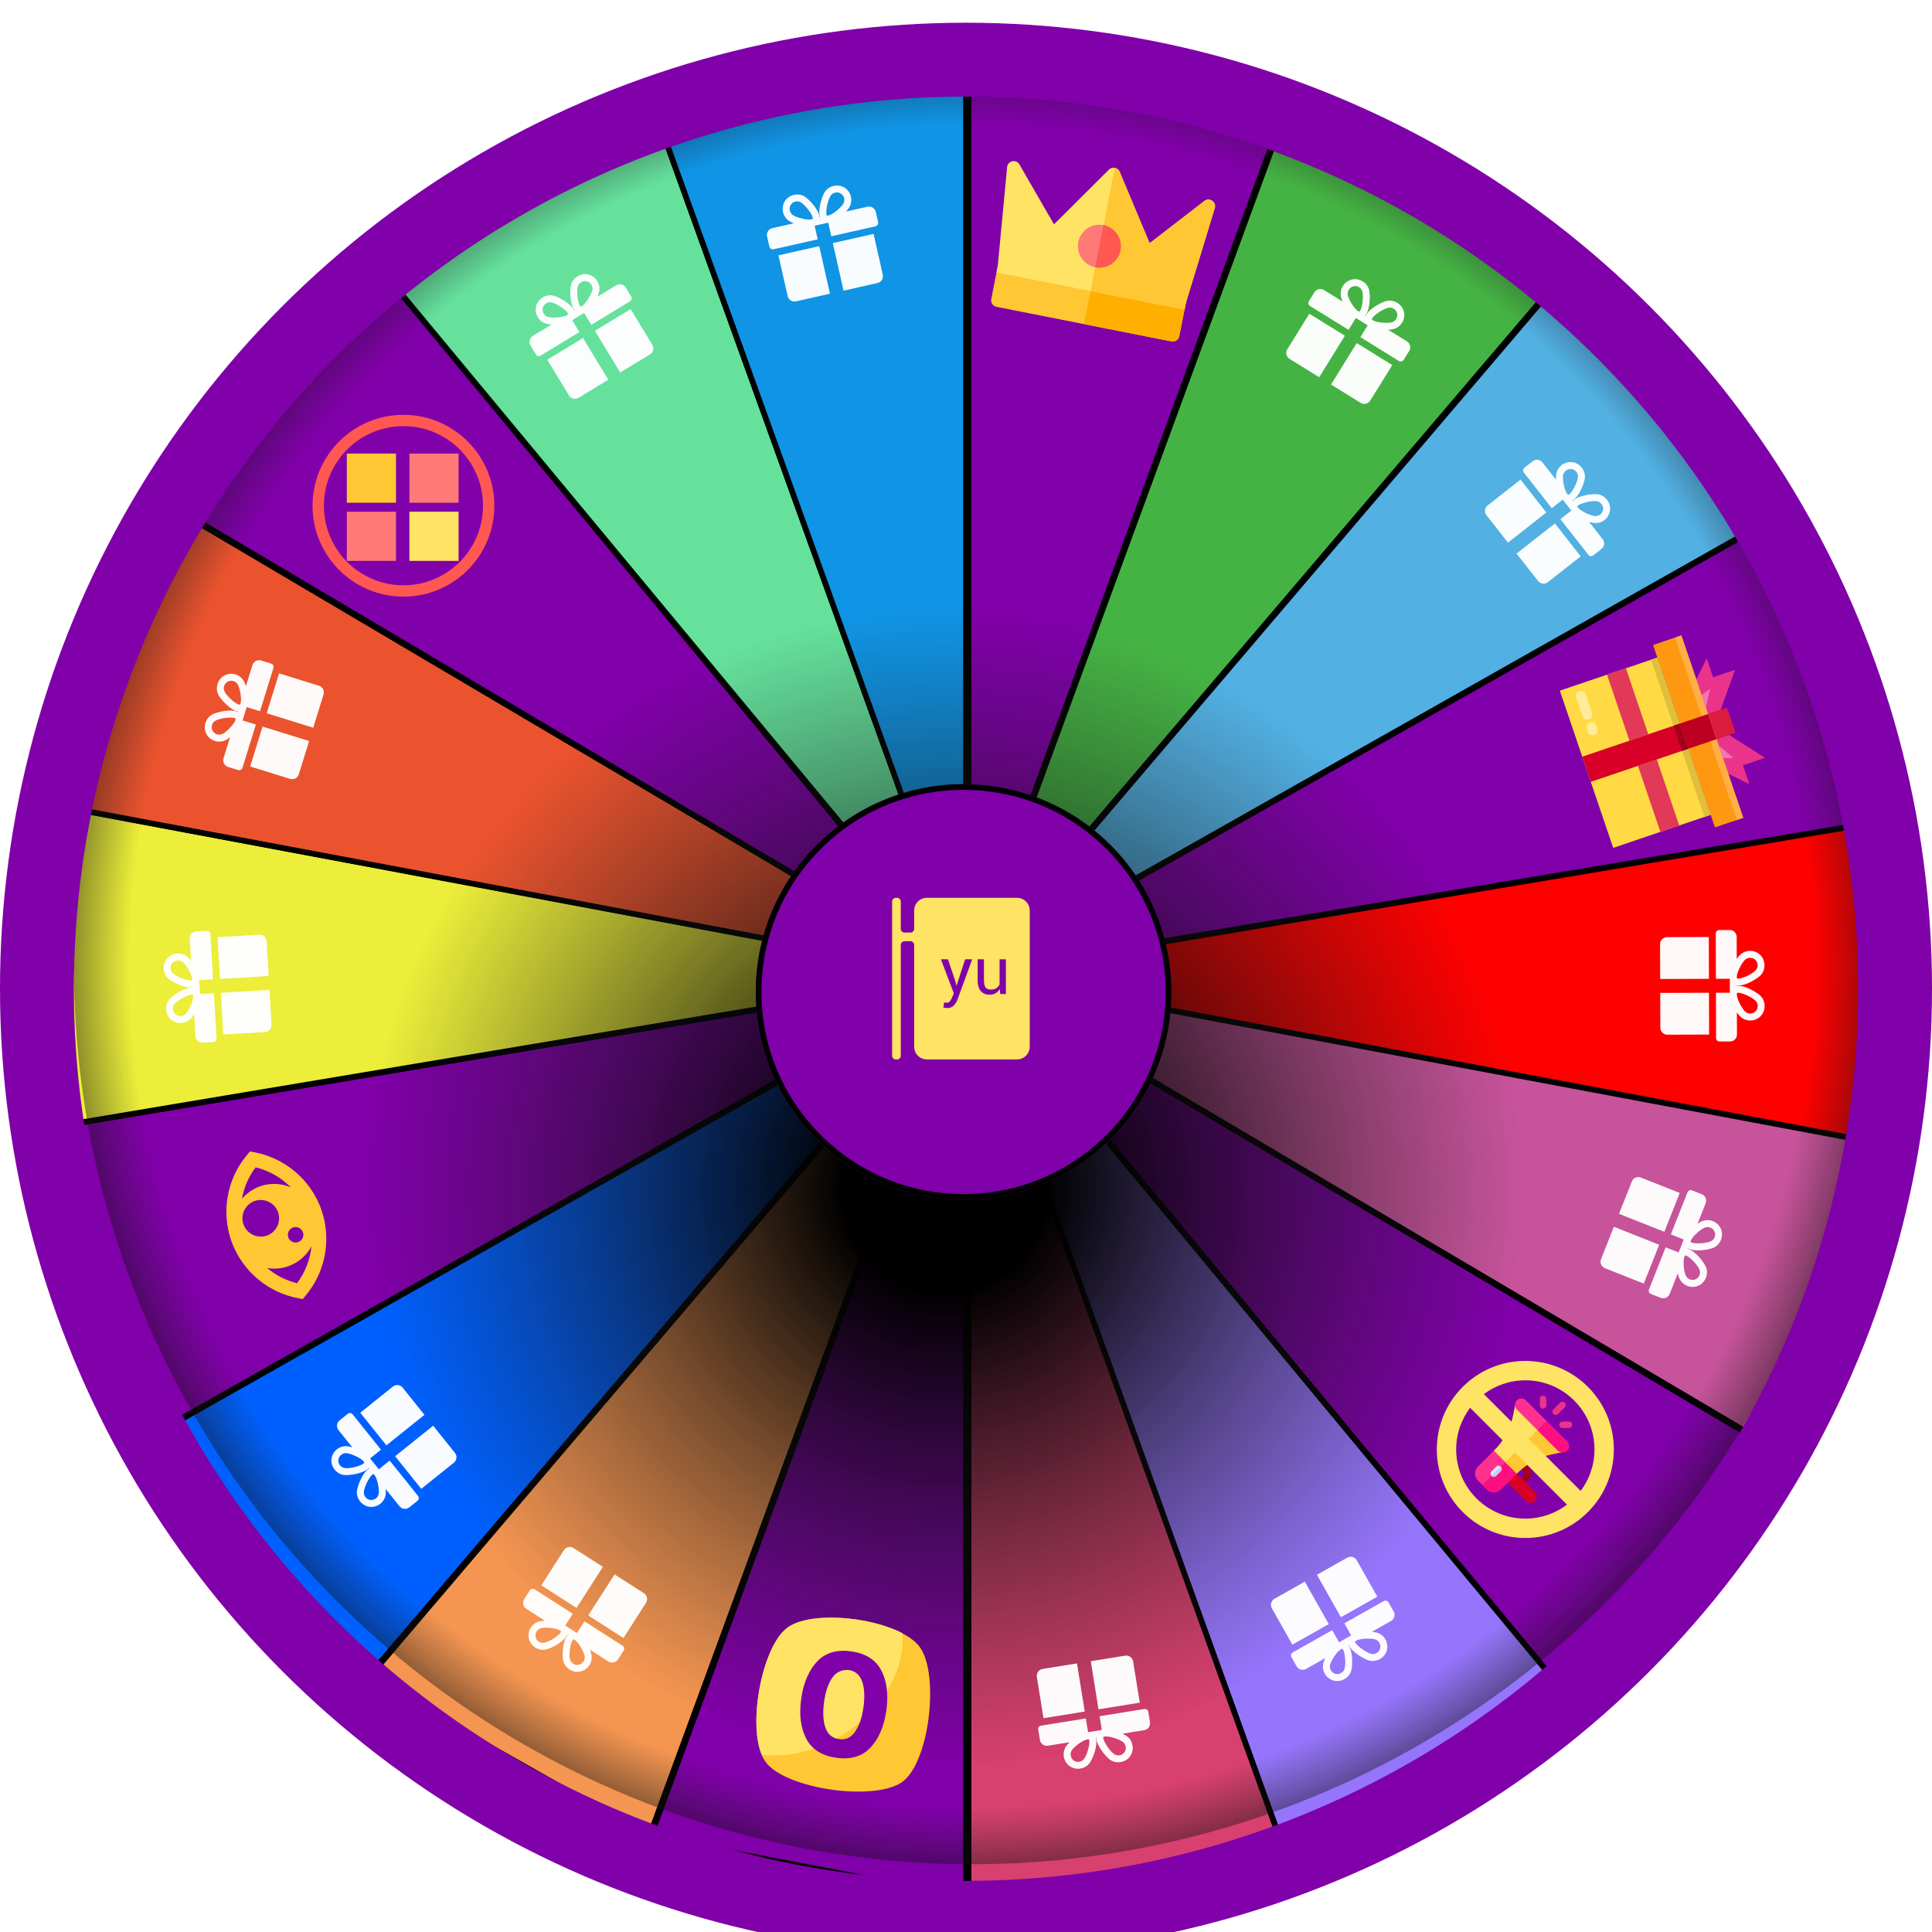<svg width="340" height="340" viewBox="0 0 340 340" fill="none" xmlns="http://www.w3.org/2000/svg">
<g clip-path="url(#clip0)">
<path d="M114.236 323.293L64.794 295.299L169.774 172.032L114.236 323.293Z" fill="#F49551" stroke="black"/>
<path d="M170 333.904L114.462 323.293L170 171.806V333.904Z" fill="#8000A9" stroke="black"/>
<path d="M64.568 295.299L28.446 251.726L169.774 171.806L64.568 295.299Z" fill="#0060FF" stroke="black"/>
<path d="M28.221 251.726L8.805 198.446L170 171.58L28.221 251.726Z" fill="#8000A9" stroke="black"/>
<path d="M8.805 198.446V141.554L169.323 171.58L8.805 198.446Z" fill="#ECEE39" stroke="black"/>
<path d="M8.805 141.554L28.221 88.048L170 171.806L8.805 141.554Z" fill="#EB532E" stroke="black"/>
<path d="M28.22 87.822L64.794 44.701L170 171.806L28.22 87.822Z" fill="#8000A9" stroke="black"/>
<path d="M64.794 44.701L114.011 16.029L170.226 171.806L64.794 44.701Z" fill="#65E19C" stroke="black"/>
<path d="M114.011 16.029L170 6.547V171.355L114.011 16.029Z" fill="#1094E5" stroke="black"/>
<path d="M226.215 19.641L275.657 47.636L170.677 170.903L226.215 19.641Z" fill="#45B344" stroke="black"/>
<path d="M170.452 9.031L225.989 19.642L170.452 171.129L170.452 9.031Z" fill="#8000A9" stroke="black"/>
<path d="M170.452 9.031L225.989 19.642L170.452 171.129L170.452 9.031Z" fill="#8000A9" stroke="black"/>
<path d="M275.883 47.636L312.005 91.209L170.677 171.129L275.883 47.636Z" fill="#52B0E3" stroke="black"/>
<path d="M312.231 91.209L331.647 144.489L170.452 171.355L312.231 91.209Z" fill="#8000A9" stroke="black"/>
<path d="M331.647 144.489L331.647 201.381L171.129 171.355L331.647 144.489Z" fill="#FF0000" stroke="black"/>
<path d="M331.647 201.381L312.231 254.887L170.452 171.129L331.647 201.381Z" fill="#C7539B" stroke="black"/>
<path d="M312.231 255.113L275.657 298.234L170.451 171.129L312.231 255.113Z" fill="#8000A9" stroke="black"/>
<path d="M275.657 298.234L226.441 326.906L170.226 171.129L275.657 298.234Z" fill="#9575FC" stroke="black"/>
<path d="M226.441 326.906L170.452 336.388L170.452 171.58L226.441 326.906Z" fill="#D7406F" stroke="black"/>
<path d="M329.239 170C329.239 257.28 258.484 328.035 171.204 328.035C83.924 328.035 13.17 257.28 13.17 170C13.17 82.72 83.924 11.966 171.204 11.966C258.484 11.966 329.239 82.72 329.239 170Z" fill="url(#paint0_radial)"/>
<circle cx="171.035" cy="170.035" r="158.035" fill="url(#paint1_radial)"/>
<g filter="url(#filter0_d)">
<circle cx="170" cy="170" r="163.5" stroke="#8000A9" stroke-width="13"/>
</g>
<g filter="url(#filter1_d)">
<circle cx="169.574" cy="170.574" r="36.574" fill="#8000A9"/>
<circle cx="169.574" cy="170.574" r="36.074" stroke="black"/>
</g>
<g filter="url(#filter2_d)">
<path d="M178.976 156H163.118C161.882 156 160.879 157.002 160.879 158.239V161.462C160.879 161.825 160.585 162.118 160.223 162.118H159.18C158.817 162.118 158.524 161.825 158.524 161.462V156.657C158.524 156.294 158.23 156 157.867 156H157.656C157.294 156 157 156.294 157 156.657V162.119V163.642V183.79C157 184.152 157.294 184.446 157.656 184.446H157.867C158.23 184.446 158.524 184.152 158.524 183.79V164.299C158.524 163.936 158.817 163.642 159.18 163.642H160.223C160.585 163.642 160.879 163.936 160.879 164.299V182.207C160.879 183.444 161.882 184.446 163.118 184.446H178.976C180.213 184.446 181.215 183.444 181.215 182.207V158.239C181.215 157.002 180.213 156 178.976 156ZM168.517 173.873C168.362 174.283 168.141 174.641 167.853 174.947C167.565 175.252 167.175 175.404 166.686 175.404C166.595 175.404 166.48 175.394 166.341 175.373C166.201 175.353 166.094 175.333 166.019 175.314L166.132 174.438C166.109 174.434 166.176 174.438 166.332 174.449C166.489 174.461 166.588 174.466 166.629 174.466C166.867 174.466 167.06 174.361 167.211 174.15C167.362 173.938 167.488 173.705 167.59 173.449L167.856 172.81L165.584 166.818H166.827L168.116 170.668L168.313 171.436H168.347L169.851 166.818H171.089L168.517 173.873ZM177.024 172.934H176.023L175.95 172.03C175.758 172.358 175.511 172.61 175.209 172.787C174.908 172.965 174.559 173.053 174.164 173.053C173.497 173.053 172.977 172.84 172.604 172.414C172.23 171.989 172.044 171.325 172.044 170.425V166.819H173.158V170.436C173.158 171.088 173.254 171.536 173.446 171.781C173.638 172.026 173.938 172.149 174.344 172.149C174.74 172.149 175.067 172.069 175.325 171.909C175.583 171.748 175.778 171.521 175.91 171.227V166.819H177.024V172.934V172.934Z" fill="#FFE365"/>
</g>
<g filter="url(#filter3_d)">
<path d="M206.163 58.082L175.362 51.998C174.731 51.873 174.32 51.261 174.445 50.63L175.597 44.798C175.721 44.167 176.334 43.756 176.965 43.881L207.766 49.965C208.397 50.09 208.807 50.702 208.683 51.333L207.531 57.165C207.406 57.796 206.793 58.206 206.163 58.082Z" fill="#FFC733"/>
<path d="M207.766 49.965L192.365 46.923L190.762 55.04L206.163 58.082C206.793 58.206 207.406 57.796 207.531 57.165L208.683 51.333C208.807 50.702 208.397 50.089 207.766 49.965Z" fill="#FFAF00"/>
<path d="M211.953 33.369L202.317 40.806L197.042 28.233C196.722 27.471 195.732 27.276 195.146 27.858L185.487 37.482L179.402 26.939C178.836 25.959 177.34 26.287 177.234 27.412L175.585 44.855L175.371 45.94C176.87 46.236 207.254 52.238 208.457 52.475L208.671 51.391L213.779 34.631C214.108 33.55 212.85 32.678 211.953 33.369Z" fill="#FFE365"/>
<path d="M211.953 33.369L202.317 40.806L197.042 28.233C196.882 27.852 196.555 27.613 196.194 27.542L191.914 49.208C199.885 50.782 207.853 52.356 208.457 52.475L208.671 51.391L213.779 34.631C214.108 33.55 212.85 32.678 211.953 33.369Z" fill="#FFC733"/>
<path d="M192.739 45.033C190.694 44.629 189.36 42.637 189.764 40.592C190.167 38.548 192.159 37.213 194.204 37.617C196.248 38.021 197.583 40.013 197.179 42.057C196.775 44.102 194.783 45.437 192.739 45.033Z" fill="#FF7976"/>
<path d="M197.179 42.057C197.583 40.013 196.248 38.021 194.204 37.617L192.739 45.033C194.783 45.436 196.775 44.102 197.179 42.057Z" fill="#FF5752"/>
</g>
<g filter="url(#filter4_d)">
<path d="M301.05 141.393L291.661 113.725L274.509 119.546L283.898 147.215L301.05 141.393Z" fill="#FFDA44"/>
<path d="M306.734 132.68L307.86 136L304.155 134.172L302.089 128.085L304.302 127.334L310.607 131.365L306.734 132.68Z" fill="#EA348B"/>
<path d="M301.477 117.184L305.35 115.87L302.802 122.906L300.588 123.657L298.523 117.57L300.35 113.864L301.477 117.184Z" fill="#EA348B"/>
<path d="M290.072 127.223L286.13 115.602L282.81 116.729L286.753 128.35L290.072 127.223Z" fill="#E13957"/>
<path d="M295.516 143.272L291.573 131.651L288.254 132.778L292.196 144.399L295.516 143.272Z" fill="#E13957"/>
<path d="M305.41 126.957L303.907 122.531L300.587 123.657L302.09 128.084L305.41 126.957Z" fill="#DC1C3F"/>
<path d="M306.782 141.919L295.893 109.821L290.914 111.511L301.803 143.609L306.782 141.919Z" fill="#FF9811"/>
<path d="M301.05 141.395L291.664 113.725L290.557 114.1L299.944 141.771L301.05 141.395Z" fill="#DFBF3C"/>
<path d="M297.108 129.773L295.606 125.346L278.451 131.167L279.953 135.593L297.108 129.773Z" fill="#D80027"/>
<path d="M306.782 141.919L295.894 109.821L294.788 110.197L305.676 142.295L306.782 141.919Z" fill="#FFAF46"/>
<path d="M302.089 128.084L300.587 123.657L295.607 125.347L297.109 129.774L302.089 128.084Z" fill="#BD0022"/>
<path d="M280.166 123.487L279.039 120.167C278.884 119.708 278.386 119.463 277.928 119.619C277.469 119.774 277.224 120.272 277.379 120.73L278.506 124.051C278.661 124.509 279.159 124.755 279.617 124.599C280.076 124.443 280.321 123.946 280.166 123.487Z" fill="#FFEB99"/>
<path d="M281.104 126.254L280.917 125.701C280.761 125.243 280.263 124.997 279.805 125.153C279.347 125.308 279.101 125.806 279.257 126.264L279.444 126.818C279.6 127.276 280.098 127.522 280.556 127.366C281.014 127.211 281.26 126.713 281.104 126.254Z" fill="#FFEB99"/>
<path d="M297.108 129.774L295.606 125.346L294.5 125.722L296.002 130.149L297.108 129.774Z" fill="#A2001D"/>
<path d="M299.461 120.336L300.933 119.22L300.212 122.55L299.461 120.336Z" fill="#F178B2"/>
<path d="M303.216 131.405L305.063 131.395L302.464 129.191L303.216 131.405Z" fill="#F178B2"/>
</g>
<g filter="url(#filter5_d)">
<path d="M268.94 258.527L268.134 259.332C267.912 259.555 267.552 259.555 267.329 259.332C267.106 259.11 267.106 258.75 267.329 258.527L268.134 257.722C268.356 257.5 268.356 257.139 268.134 256.917L267.394 256.176C267.171 255.954 267.171 255.593 267.394 255.371C267.616 255.148 267.977 255.148 268.199 255.371L268.94 256.111C269.606 256.777 269.606 257.861 268.94 258.527Z" fill="#A2001D"/>
<path d="M270.148 262.151C269.703 262.596 268.982 262.596 268.537 262.151L264.511 258.124L266.121 256.514L270.148 260.54C270.593 260.985 270.593 261.706 270.148 262.151Z" fill="#D80027"/>
<path d="M264.478 253.26L266.975 255.757L266.926 257.319L264.108 260.138C263.439 260.806 262.344 260.79 261.676 260.122L260.065 258.511C259.405 257.851 259.413 256.78 260.081 256.111L262.9 253.293L264.478 253.26Z" fill="#FE318F"/>
<path d="M265.719 254.501L266.975 255.757L266.927 257.319L264.108 260.138C263.44 260.806 262.345 260.79 261.676 260.122L260.887 259.332L265.719 254.501Z" fill="#FD0F7F"/>
<path d="M271.555 245.89C271.241 245.891 270.986 245.635 270.986 245.321L270.986 244.182C270.986 243.867 271.24 243.612 271.555 243.612C271.869 243.612 272.124 243.867 272.124 244.182L272.125 245.321C272.125 245.635 271.87 245.89 271.555 245.89Z" fill="#EA348B"/>
<path d="M276.111 249.307L274.971 249.306C274.657 249.306 274.402 249.051 274.402 248.737C274.402 248.422 274.657 248.168 274.971 248.168L276.111 248.168C276.425 248.168 276.68 248.423 276.68 248.737C276.68 249.052 276.425 249.307 276.111 249.307Z" fill="#EA348B"/>
<path d="M275.382 244.837C275.608 245.063 275.608 245.417 275.382 245.642L274.174 246.85C273.949 247.076 273.594 247.076 273.369 246.85C273.143 246.625 273.143 246.271 273.369 246.045L274.577 244.837C274.802 244.612 275.157 244.612 275.382 244.837Z" fill="#EA348B"/>
<path d="M268.537 246.045L274.174 251.682C274.335 251.843 274.536 253.542 274.746 253.575L273.159 253.905C270.808 254.372 268.577 255.668 267.063 257.182L266.926 257.319L262.9 253.293L263.037 253.156C264.631 251.561 265.807 249.451 266.29 247.036L266.62 245.385L268.537 246.045Z" fill="#FFE365"/>
<path d="M264.108 256.111C264.334 256.337 264.334 256.691 264.108 256.916L263.303 257.722C263.077 257.947 262.723 257.947 262.498 257.722C262.272 257.496 262.272 257.142 262.498 256.916L263.303 256.111C263.528 255.886 263.883 255.886 264.108 256.111Z" fill="#E1E4FB"/>
<path d="M271.356 248.864L274.174 251.682C274.335 251.843 274.537 253.542 274.746 253.575L273.16 253.905C270.808 254.372 268.577 255.668 267.063 257.182L266.927 257.319L264.913 255.306L271.356 248.864Z" fill="#FFC733"/>
<path d="M264.108 256.111C264.333 256.337 264.333 256.691 264.108 256.917L263.303 257.722C263.077 257.947 262.723 257.947 262.497 257.722L264.108 256.111Z" fill="#C5C9F7"/>
<path d="M268.537 244.435L275.785 251.682C276.228 252.125 276.228 252.85 275.785 253.293C275.737 253.341 275.672 253.373 275.608 253.405C275.35 253.583 275.044 253.647 274.746 253.575C274.537 253.542 274.335 253.454 274.174 253.293L266.927 246.045C266.741 245.86 266.653 245.626 266.621 245.385C266.588 245.143 266.637 244.902 266.757 244.684C266.814 244.596 266.854 244.507 266.927 244.435C267.37 243.992 268.094 243.992 268.537 244.435Z" fill="#FE318F"/>
<path d="M272.161 248.058L275.785 251.682C276.227 252.125 276.227 252.85 275.785 253.293C275.736 253.341 275.672 253.373 275.607 253.405C275.35 253.583 275.044 253.647 274.746 253.574C274.536 253.542 274.335 253.454 274.174 253.293L270.55 249.669L272.161 248.058Z" fill="#FD0F7F"/>
<path d="M268.433 268.659C277.036 268.659 284.011 261.684 284.011 253.081C284.011 244.478 277.036 237.503 268.433 237.503C259.829 237.503 252.855 244.478 252.855 253.081C252.855 261.684 259.829 268.659 268.433 268.659ZM280.603 253.081C280.603 255.819 279.698 258.346 278.172 260.38L261.134 243.342C263.167 241.816 265.694 240.911 268.433 240.911C275.154 240.911 280.603 246.36 280.603 253.081V253.081ZM258.72 245.748L275.766 262.794C273.727 264.336 271.187 265.251 268.433 265.251C261.712 265.251 256.263 259.802 256.263 253.081C256.263 250.327 257.178 247.787 258.72 245.748V245.748Z" fill="#FFE365"/>
</g>
<g filter="url(#filter6_d)">
<path d="M158.457 311.808C153.338 314.899 139.02 312.86 135.06 308.477C131.008 304.081 133.754 288.144 138.471 284.519C143.189 280.893 158.35 283.052 161.868 287.85C165.387 292.647 163.576 308.717 158.457 311.808Z" fill="#FFC733"/>
<path d="M147.786 303.604C143.202 306.293 138.376 307.325 134.058 306.806C131.649 300.925 134.182 287.822 138.472 284.518C142.334 281.535 153.003 282.386 158.78 285.404C159.398 291.794 155.19 299.216 147.786 303.604Z" fill="#FFE365"/>
<path d="M147.159 307.334C144.632 306.974 142.88 305.866 141.903 304.008C140.926 302.15 140.591 299.811 141.004 296.91C141.404 294.102 142.392 291.856 143.849 290.344C145.305 288.833 147.297 288.257 149.824 288.617C152.35 288.977 154.102 290.085 155.079 291.943C156.056 293.801 156.391 296.14 155.978 299.041C155.578 301.849 154.59 304.095 153.134 305.607C151.677 307.118 149.686 307.694 147.159 307.334ZM146.497 293.204C145.775 294.247 145.295 295.611 145.028 297.482C144.775 299.261 144.843 300.798 145.244 302.001C145.646 303.204 146.502 303.899 147.625 304.059C148.842 304.232 149.764 303.79 150.485 302.747C151.207 301.704 151.687 300.34 151.954 298.468C152.207 296.69 152.139 295.153 151.738 293.95C151.336 292.747 150.48 292.052 149.357 291.892C148.127 291.813 147.205 292.254 146.497 293.204Z" fill="#8000A9"/>
</g>
<g filter="url(#filter7_d)">
<path d="M230.419 53.214L226.548 59.469C226.192 60.044 226.371 60.801 226.946 61.157L232.158 64.382L236.674 57.085L230.419 53.214Z" fill="white" fill-opacity="0.97"/>
<path d="M247.593 58.076L244.295 56.035C244.632 56.02 244.934 55.985 245.165 55.929C246.53 55.604 247.381 54.228 247.063 52.862C246.755 51.533 245.33 50.654 244.006 50.97C243.273 51.143 240.931 52.248 240.334 53.584L240.259 53.537C241.187 52.406 241.13 49.818 240.96 49.085C240.651 47.758 239.227 46.877 237.902 47.193C236.539 47.518 235.687 48.894 236.003 50.259C236.057 50.491 236.161 50.778 236.297 51.086L232.999 49.044C232.425 48.689 231.667 48.867 231.311 49.442L230.344 51.005C230.166 51.293 230.255 51.671 230.542 51.849L237.318 56.042L238.609 53.958L240.693 55.248L239.403 57.333L246.179 61.526C246.467 61.704 246.845 61.615 247.023 61.327L247.991 59.764C248.346 59.189 248.169 58.432 247.593 58.076ZM239.214 52.843C239.214 52.843 239.148 52.85 238.999 52.758C238.279 52.312 237.367 50.712 237.198 49.982C237.033 49.272 237.477 48.555 238.186 48.385C238.53 48.303 238.882 48.36 239.18 48.545C239.477 48.728 239.686 49.019 239.766 49.362C240.031 50.504 239.612 52.742 239.214 52.843ZM241.592 54.362C241.444 54.27 241.421 54.21 241.421 54.209C241.334 53.807 243.15 52.434 244.29 52.162C244.973 51.998 245.709 52.451 245.869 53.14C246.035 53.85 245.591 54.568 244.881 54.737C244.152 54.911 242.313 54.809 241.592 54.362Z" fill="white" fill-opacity="0.97"/>
<path d="M238.759 58.375L234.243 65.672L239.455 68.898C240.03 69.254 240.786 69.076 241.142 68.501L245.013 62.246L238.759 58.375Z" fill="white" fill-opacity="0.97"/>
</g>
<g filter="url(#filter8_d)">
<path d="M267.589 82.407L261.801 86.947C261.268 87.365 261.176 88.137 261.593 88.668L265.376 93.491L272.128 88.195L267.589 82.407Z" fill="white" fill-opacity="0.97"/>
<path d="M282.039 92.886L279.645 89.834C279.966 89.936 280.263 90.007 280.499 90.034C281.891 90.199 283.165 89.2 283.336 87.808C283.505 86.454 282.47 85.138 281.117 84.979C280.37 84.889 277.791 85.12 276.77 86.168L276.716 86.099C277.977 85.356 278.815 82.907 278.907 82.16C279.074 80.808 278.04 79.49 276.688 79.331C275.296 79.167 274.022 80.166 273.849 81.556C273.82 81.793 273.819 82.097 273.841 82.433L271.447 79.381C271.03 78.85 270.257 78.756 269.726 79.173L268.279 80.308C268.013 80.517 267.966 80.903 268.175 81.169L273.093 87.439L275.022 85.926L276.535 87.855L274.606 89.368L279.523 95.638C279.732 95.904 280.118 95.951 280.384 95.742L281.831 94.607C282.362 94.19 282.457 93.419 282.039 92.886ZM275.974 85.087C275.974 85.087 275.91 85.072 275.802 84.934C275.279 84.267 274.974 82.452 275.066 81.707C275.156 80.984 275.82 80.464 276.544 80.549C276.895 80.59 277.206 80.765 277.422 81.041C277.638 81.316 277.734 81.66 277.69 82.01C277.546 83.173 276.382 85.13 275.974 85.087ZM277.683 87.333C277.576 87.196 277.575 87.131 277.576 87.13C277.632 86.723 279.81 86.059 280.974 86.196C281.671 86.277 282.207 86.956 282.12 87.658C282.031 88.382 281.367 88.903 280.642 88.817C279.897 88.729 278.207 88 277.683 87.333Z" fill="white" fill-opacity="0.97"/>
<path d="M273.641 90.125L266.889 95.421L270.672 100.244C271.089 100.776 271.86 100.869 272.393 100.452L278.181 95.912L273.641 90.125Z" fill="white" fill-opacity="0.97"/>
</g>
<g filter="url(#filter9_d)">
<path d="M300.723 162.902L293.368 162.925C292.691 162.927 292.143 163.479 292.145 164.154L292.164 170.284L300.745 170.258L300.723 162.902Z" fill="white" fill-opacity="0.97"/>
<path d="M305.679 180.05L305.667 176.171C305.858 176.449 306.048 176.688 306.217 176.854C307.215 177.84 308.833 177.835 309.824 176.843C310.789 175.879 310.782 174.204 309.813 173.247C309.278 172.717 307.103 171.314 305.653 171.513L305.653 171.425C307.104 171.614 309.27 170.198 309.802 169.665C310.765 168.701 310.76 167.027 309.791 166.07C308.794 165.085 307.176 165.089 306.184 166.079C306.016 166.248 305.828 166.487 305.639 166.766L305.627 162.888C305.625 162.212 305.073 161.663 304.397 161.665L302.558 161.671C302.22 161.672 301.946 161.947 301.947 162.286L301.972 170.254L304.423 170.247L304.431 172.699L301.979 172.706L302.003 180.674C302.004 181.013 302.28 181.287 302.618 181.286L304.457 181.28C305.132 181.278 305.681 180.727 305.679 180.05ZM305.689 170.171C305.689 170.171 305.649 170.119 305.648 169.944C305.646 169.097 306.521 167.477 307.051 166.947C307.567 166.432 308.411 166.429 308.929 166.941C309.18 167.189 309.319 167.519 309.32 167.869C309.321 168.219 309.184 168.549 308.935 168.799C308.106 169.627 305.986 170.455 305.689 170.171ZM305.658 172.993C305.657 172.819 305.696 172.767 305.697 172.767C305.992 172.48 308.118 173.295 308.951 174.119C309.452 174.612 309.457 175.476 308.957 175.976C308.441 176.493 307.598 176.495 307.079 175.982C306.545 175.455 305.66 173.841 305.658 172.993Z" fill="white" fill-opacity="0.97"/>
<path d="M300.753 172.71L292.172 172.736L292.19 178.865C292.192 179.542 292.743 180.09 293.42 180.088L300.776 180.065L300.753 172.71Z" fill="white" fill-opacity="0.97"/>
</g>
<g filter="url(#filter10_d)">
<path d="M295.608 207.944L288.772 205.231C288.143 204.981 287.43 205.29 287.18 205.918L284.919 211.614L292.895 214.78L295.608 207.944Z" fill="white" fill-opacity="0.97"/>
<path d="M293.836 225.704L295.267 222.099C295.341 222.428 295.428 222.719 295.524 222.937C296.083 224.223 297.587 224.82 298.876 224.267C300.13 223.731 300.746 222.174 300.202 220.925C299.903 220.234 298.405 218.123 296.985 217.769L297.018 217.687C298.294 218.402 300.832 217.893 301.523 217.596C302.775 217.059 303.393 215.503 302.849 214.254C302.29 212.969 300.786 212.372 299.498 212.922C299.279 213.016 299.015 213.169 298.736 213.357L300.167 209.752C300.416 209.124 300.107 208.409 299.48 208.16L297.771 207.482C297.456 207.357 297.1 207.511 296.975 207.825L294.036 215.232L296.314 216.136L295.41 218.415L293.131 217.51L290.192 224.917C290.067 225.231 290.221 225.588 290.536 225.713L292.245 226.391C292.872 226.64 293.586 226.333 293.836 225.704ZM297.518 216.536C297.518 216.536 297.499 216.473 297.564 216.31C297.876 215.523 299.291 214.345 299.98 214.05C300.651 213.764 301.434 214.075 301.726 214.743C301.866 215.067 301.872 215.424 301.743 215.75C301.614 216.074 301.365 216.33 301.041 216.469C299.963 216.931 297.687 216.911 297.518 216.536ZM296.439 219.144C296.504 218.982 296.559 218.949 296.56 218.95C296.94 218.793 298.61 220.34 299.078 221.414C299.359 222.058 299.043 222.862 298.393 223.141C297.722 223.428 296.938 223.117 296.648 222.448C296.348 221.76 296.126 219.933 296.439 219.144Z" fill="white" fill-opacity="0.97"/>
<path d="M291.991 217.06L284.016 213.894L281.754 219.591C281.505 220.22 281.813 220.933 282.441 221.183L289.278 223.896L291.991 217.06Z" fill="white" fill-opacity="0.97"/>
</g>
<g filter="url(#filter11_d)">
<path d="M242.383 278.991L238.767 272.587C238.434 271.997 237.685 271.79 237.097 272.122L231.759 275.136L235.979 282.608L242.383 278.991Z" fill="white" fill-opacity="0.97"/>
<path d="M229.849 291.7L233.227 289.793C233.078 290.095 232.962 290.377 232.9 290.607C232.528 291.959 233.323 293.368 234.674 293.747C235.987 294.118 237.444 293.292 237.805 291.979C238.006 291.253 238.166 288.67 237.283 287.503L237.36 287.459C237.904 288.817 240.2 290.015 240.924 290.218C242.236 290.587 243.694 289.763 244.055 288.45C244.427 287.099 243.631 285.69 242.283 285.309C242.053 285.244 241.752 285.197 241.417 285.169L244.794 283.262C245.382 282.93 245.591 282.18 245.259 281.592L244.355 279.99C244.188 279.696 243.814 279.592 243.519 279.758L236.581 283.676L237.786 285.811L235.651 287.016L234.446 284.881L227.507 288.799C227.212 288.965 227.108 289.34 227.275 289.634L228.179 291.235C228.511 291.824 229.26 292.033 229.849 291.7ZM238.472 286.878C238.472 286.878 238.497 286.817 238.65 286.731C239.387 286.315 241.228 286.286 241.95 286.49C242.651 286.687 243.066 287.422 242.873 288.125C242.779 288.465 242.56 288.747 242.254 288.919C241.95 289.091 241.596 289.133 241.256 289.038C240.128 288.721 238.368 287.276 238.472 286.878ZM235.995 288.23C236.146 288.145 236.21 288.153 236.211 288.154C236.605 288.271 236.934 290.524 236.623 291.654C236.438 292.331 235.687 292.758 235.006 292.567C234.303 292.37 233.888 291.635 234.082 290.932C234.281 290.209 235.256 288.647 235.995 288.23Z" fill="white" fill-opacity="0.97"/>
<path d="M233.843 283.813L229.624 276.341L224.287 279.355C223.697 279.687 223.489 280.436 223.822 281.025L227.438 287.43L233.843 283.813Z" fill="white" fill-opacity="0.97"/>
</g>
<g filter="url(#filter12_d)">
<path d="M200.582 297.642L199.41 290.382C199.302 289.714 198.672 289.26 198.005 289.368L191.955 290.344L193.322 298.814L200.582 297.642Z" fill="white" fill-opacity="0.97"/>
<path d="M184.418 305.217L188.247 304.599C188.002 304.831 187.796 305.055 187.659 305.249C186.841 306.388 187.098 307.984 188.233 308.808C189.336 309.611 190.989 309.342 191.783 308.236C192.223 307.625 193.269 305.258 192.845 303.858L192.932 303.844C192.972 305.306 194.71 307.224 195.319 307.665C196.421 308.466 198.075 308.199 198.868 307.093C199.685 305.954 199.427 304.358 198.295 303.534C198.102 303.393 197.836 303.245 197.531 303.102L201.36 302.484C202.027 302.377 202.482 301.746 202.375 301.08L202.082 299.265C202.028 298.931 201.713 298.704 201.379 298.758L193.513 300.026L193.904 302.446L191.483 302.836L191.093 300.417L183.227 301.685C182.893 301.739 182.665 302.054 182.719 302.388L183.012 304.202C183.12 304.869 183.75 305.325 184.418 305.217ZM194.177 303.684C194.177 303.684 194.221 303.636 194.394 303.608C195.231 303.473 196.967 304.084 197.573 304.525C198.163 304.954 198.297 305.786 197.872 306.378C197.667 306.665 197.363 306.853 197.017 306.909C196.672 306.964 196.325 306.881 196.039 306.674C195.091 305.985 193.942 304.021 194.177 303.684ZM191.385 304.093C191.556 304.066 191.614 304.096 191.614 304.097C191.943 304.343 191.47 306.569 190.787 307.521C190.379 308.092 189.526 308.232 188.954 307.817C188.363 307.388 188.229 306.556 188.654 305.963C189.091 305.354 190.547 304.228 191.385 304.093Z" fill="white" fill-opacity="0.97"/>
<path d="M190.899 299.202L189.532 290.732L183.483 291.708C182.815 291.816 182.36 292.446 182.468 293.114L183.64 300.373L190.899 299.202Z" fill="white" fill-opacity="0.97"/>
</g>
<g filter="url(#filter13_d)">
<path d="M109.711 286.264L113.684 280.073C114.049 279.504 113.883 278.744 113.314 278.38L108.156 275.069L103.521 282.291L109.711 286.264Z" fill="white" fill-opacity="0.97"/>
<path d="M92.618 281.122L95.883 283.216C95.546 283.226 95.243 283.256 95.011 283.308C93.642 283.611 92.768 284.972 93.063 286.344C93.349 287.678 94.76 288.58 96.089 288.285C96.825 288.124 99.184 287.058 99.803 285.732L99.878 285.78C98.931 286.896 98.945 289.485 99.104 290.22C99.391 291.552 100.801 292.457 102.13 292.162C103.499 291.859 104.373 290.497 104.079 289.127C104.029 288.894 103.93 288.606 103.798 288.296L107.063 290.391C107.631 290.756 108.392 290.59 108.757 290.021L109.75 288.474C109.933 288.189 109.85 287.81 109.565 287.627L102.859 283.323L101.534 285.387L99.471 284.062L100.795 281.999L94.089 277.695C93.804 277.513 93.425 277.595 93.242 277.88L92.249 279.428C91.884 279.996 92.049 280.756 92.618 281.122ZM100.911 286.491C100.911 286.491 100.977 286.485 101.124 286.58C101.837 287.037 102.723 288.651 102.88 289.385C103.033 290.097 102.577 290.807 101.865 290.965C101.521 291.041 101.169 290.979 100.874 290.789C100.58 290.601 100.377 290.307 100.302 289.962C100.056 288.816 100.511 286.586 100.911 286.491ZM98.558 284.933C98.705 285.027 98.727 285.088 98.726 285.089C98.807 285.492 96.969 286.835 95.825 287.089C95.139 287.242 94.411 286.777 94.261 286.086C94.108 285.372 94.563 284.662 95.276 284.505C96.008 284.343 97.844 284.475 98.558 284.933Z" fill="white" fill-opacity="0.97"/>
<path d="M101.457 280.967L106.092 273.745L100.933 270.434C100.364 270.069 99.605 270.234 99.239 270.804L95.267 276.994L101.457 280.967Z" fill="white" fill-opacity="0.97"/>
</g>
<g filter="url(#filter14_d)">
<path d="M74.135 260.009L79.875 255.409C80.403 254.986 80.487 254.213 80.065 253.686L76.232 248.903L69.535 254.27L74.135 260.009Z" fill="white" fill-opacity="0.97"/>
<path d="M59.576 249.683L62.002 252.71C61.679 252.612 61.382 252.543 61.146 252.519C59.752 252.369 58.489 253.381 58.332 254.774C58.177 256.13 59.226 257.435 60.58 257.58C61.329 257.662 63.905 257.404 64.915 256.345L64.97 256.414C63.717 257.17 62.905 259.628 62.821 260.375C62.668 261.73 63.715 263.036 65.069 263.181C66.463 263.331 67.726 262.319 67.884 260.927C67.911 260.69 67.909 260.385 67.883 260.049L70.309 263.076C70.731 263.603 71.505 263.688 72.032 263.266L73.467 262.116C73.731 261.904 73.774 261.518 73.562 261.254L68.579 255.036L66.666 256.57L65.132 254.656L67.046 253.123L62.062 246.905C61.851 246.641 61.465 246.598 61.201 246.81L59.766 247.96C59.239 248.382 59.153 249.155 59.576 249.683ZM65.723 257.418C65.723 257.418 65.787 257.433 65.896 257.57C66.426 258.231 66.75 260.043 66.665 260.788C66.583 261.512 65.925 262.04 65.2 261.963C64.849 261.925 64.536 261.753 64.317 261.48C64.098 261.207 63.999 260.864 64.038 260.513C64.17 259.349 65.314 257.38 65.723 257.418ZM63.989 255.191C64.098 255.326 64.1 255.391 64.099 255.392C64.047 255.8 61.877 256.486 60.711 256.362C60.013 256.288 59.471 255.615 59.55 254.912C59.631 254.187 60.289 253.659 61.015 253.738C61.761 253.817 63.459 254.529 63.989 255.191Z" fill="white" fill-opacity="0.97"/>
<path d="M68.002 252.356L74.698 246.99L70.865 242.207C70.442 241.679 69.67 241.593 69.142 242.017L63.402 246.617L68.002 252.356Z" fill="white" fill-opacity="0.97"/>
</g>
<g filter="url(#filter15_d)">
<path d="M39.294 180.056L46.636 179.623C47.311 179.583 47.827 179.001 47.787 178.327L47.426 172.209L38.861 172.715L39.294 180.056Z" fill="white" fill-opacity="0.97"/>
<path d="M33.388 163.211L33.617 167.083C33.411 166.817 33.208 166.589 33.029 166.433C31.979 165.504 30.364 165.599 29.43 166.645C28.521 167.662 28.622 169.333 29.642 170.234C30.206 170.734 32.455 172.013 33.891 171.733L33.896 171.821C32.438 171.713 30.354 173.249 29.853 173.81C28.946 174.826 29.044 176.498 30.065 177.399C31.115 178.327 32.73 178.231 33.664 177.188C33.823 177.01 33.997 176.76 34.17 176.471L34.399 180.343C34.439 181.017 35.02 181.534 35.694 181.495L37.529 181.386C37.867 181.366 38.125 181.076 38.105 180.738L37.636 172.784L35.189 172.929L35.045 170.481L37.491 170.337L37.022 162.383C37.002 162.045 36.712 161.787 36.374 161.807L34.539 161.916C33.865 161.955 33.348 162.536 33.388 163.211ZM33.93 173.076C33.93 173.076 33.973 173.125 33.983 173.3C34.033 174.145 33.25 175.811 32.75 176.37C32.264 176.913 31.423 176.963 30.876 176.481C30.612 176.247 30.456 175.926 30.435 175.576C30.414 175.227 30.532 174.89 30.767 174.627C31.548 173.753 33.618 172.808 33.93 173.076ZM33.804 170.256C33.814 170.43 33.778 170.484 33.777 170.484C33.499 170.786 31.332 170.092 30.453 169.316C29.927 168.852 29.873 167.989 30.344 167.462C30.83 166.917 31.672 166.868 32.218 167.351C32.78 167.847 33.754 169.409 33.804 170.256Z" fill="white" fill-opacity="0.97"/>
<path d="M38.718 170.266L47.283 169.76L46.922 163.643C46.883 162.967 46.302 162.451 45.627 162.491L38.285 162.925L38.718 170.266Z" fill="white" fill-opacity="0.97"/>
</g>
<g filter="url(#filter16_d)">
<path d="M44.024 132.89L51.048 135.071C51.694 135.272 52.382 134.909 52.582 134.264L54.399 128.411L46.205 125.867L44.024 132.89Z" fill="white" fill-opacity="0.97"/>
<path d="M44.426 115.048L43.276 118.752C43.177 118.43 43.068 118.146 42.956 117.936C42.3 116.697 40.755 116.217 39.512 116.867C38.303 117.498 37.809 119.098 38.446 120.301C38.798 120.967 40.453 122.957 41.896 123.201L41.869 123.285C40.542 122.67 38.051 123.373 37.385 123.722C36.177 124.353 35.681 125.953 36.319 127.156C36.975 128.394 38.52 128.874 39.762 128.226C39.974 128.116 40.225 127.944 40.489 127.734L39.339 131.439C39.139 132.084 39.501 132.773 40.146 132.973L41.902 133.518C42.225 133.618 42.569 133.438 42.669 133.114L45.031 125.505L42.69 124.778L43.416 122.436L45.758 123.163L48.119 115.553C48.22 115.23 48.039 114.886 47.716 114.786L45.96 114.241C45.315 114.04 44.627 114.402 44.426 115.048ZM41.459 124.471C41.459 124.471 41.482 124.532 41.431 124.7C41.179 125.509 39.86 126.792 39.195 127.139C38.549 127.476 37.743 127.226 37.402 126.582C37.237 126.27 37.203 125.914 37.307 125.58C37.411 125.246 37.64 124.972 37.952 124.808C38.991 124.266 41.262 124.111 41.459 124.471ZM42.334 121.788C42.283 121.954 42.23 121.992 42.229 121.991C41.862 122.177 40.078 120.763 39.529 119.727C39.199 119.107 39.453 118.281 40.08 117.953C40.726 117.615 41.532 117.865 41.873 118.51C42.224 119.173 42.586 120.978 42.334 121.788Z" fill="white" fill-opacity="0.97"/>
<path d="M46.929 123.523L55.124 126.068L56.941 120.215C57.142 119.568 56.781 118.881 56.134 118.681L49.11 116.5L46.929 123.523Z" fill="white" fill-opacity="0.97"/>
</g>
<g filter="url(#filter17_d)">
<path d="M96.313 61.305L100.131 67.592C100.482 68.171 101.237 68.355 101.815 68.004L107.054 64.822L102.6 57.487L96.313 61.305Z" fill="white" fill-opacity="0.97"/>
<path d="M108.438 48.206L105.123 50.219C105.262 49.912 105.368 49.627 105.423 49.395C105.753 48.032 104.913 46.649 103.551 46.313C102.227 45.984 100.797 46.855 100.478 48.179C100.3 48.911 100.221 51.498 101.141 52.637L101.065 52.682C100.478 51.342 98.146 50.218 97.416 50.038C96.093 49.711 94.661 50.58 94.342 51.904C94.014 53.267 94.854 54.65 96.213 54.988C96.445 55.045 96.747 55.082 97.084 55.1L93.768 57.114C93.191 57.464 93.006 58.22 93.357 58.798L94.311 60.37C94.487 60.659 94.864 60.751 95.153 60.575L101.964 56.439L100.692 54.344L102.787 53.071L104.06 55.167L110.871 51.031C111.16 50.855 111.252 50.478 111.077 50.189L110.122 48.617C109.772 48.04 109.017 47.854 108.438 48.206ZM99.972 53.299C99.972 53.299 99.949 53.36 99.8 53.451C99.076 53.891 97.237 53.978 96.509 53.797C95.801 53.622 95.363 52.901 95.534 52.192C95.617 51.849 95.827 51.56 96.127 51.379C96.426 51.197 96.779 51.143 97.121 51.228C98.259 51.51 100.063 52.898 99.972 53.299ZM102.406 51.869C102.257 51.959 102.192 51.952 102.192 51.951C101.794 51.847 101.394 49.606 101.669 48.467C101.832 47.784 102.57 47.333 103.257 47.502C103.965 47.678 104.403 48.398 104.231 49.108C104.056 49.837 103.131 51.428 102.406 51.869Z" fill="white" fill-opacity="0.97"/>
<path d="M104.696 56.215L109.15 63.55L114.389 60.368C114.968 60.017 115.152 59.263 114.801 58.684L110.983 52.397L104.696 56.215Z" fill="white" fill-opacity="0.97"/>
</g>
<g filter="url(#filter18_d)">
<path d="M136.996 42.934L138.613 50.108C138.762 50.768 139.419 51.182 140.078 51.034L146.056 49.687L144.17 41.317L136.996 42.934Z" fill="white" fill-opacity="0.97"/>
<path d="M152.663 34.378L148.879 35.23C149.109 34.983 149.3 34.747 149.426 34.545C150.172 33.358 149.817 31.78 148.633 31.028C147.483 30.295 145.85 30.665 145.126 31.818C144.724 32.455 143.826 34.882 144.335 36.254L144.249 36.273C144.119 34.816 142.266 33.008 141.631 32.605C140.481 31.874 138.848 32.242 138.124 33.395C137.379 34.582 137.734 36.16 138.916 36.913C139.117 37.041 139.391 37.172 139.704 37.296L135.921 38.149C135.262 38.297 134.846 38.955 134.994 39.614L135.399 41.407C135.473 41.737 135.801 41.944 136.131 41.87L143.904 40.119L143.365 37.728L145.757 37.189L146.296 39.58L154.069 37.83C154.399 37.755 154.607 37.427 154.532 37.097L154.128 35.304C153.98 34.645 153.323 34.229 152.663 34.378ZM143.016 36.509C143.016 36.509 142.975 36.56 142.804 36.598C141.978 36.784 140.207 36.281 139.575 35.879C138.96 35.487 138.774 34.664 139.162 34.047C139.349 33.748 139.641 33.542 139.983 33.465C140.324 33.388 140.676 33.45 140.973 33.639C141.962 34.268 143.23 36.158 143.016 36.509ZM145.778 35.928C145.608 35.967 145.55 35.94 145.549 35.938C145.206 35.713 145.54 33.462 146.163 32.47C146.536 31.875 147.378 31.683 147.975 32.062C148.591 32.453 148.777 33.276 148.388 33.893C147.99 34.528 146.606 35.742 145.778 35.928Z" fill="white" fill-opacity="0.97"/>
<path d="M146.564 40.781L148.45 49.15L154.429 47.803C155.089 47.654 155.503 46.998 155.355 46.338L153.738 39.163L146.564 40.781Z" fill="white" fill-opacity="0.97"/>
</g>
<g clip-path="url(#clip1)" filter="url(#filter19_d)">
<path d="M43.516 201.203C39.946 205.417 38.881 211.259 40.736 216.45C42.592 221.64 47.119 225.484 52.551 226.48L53.273 226.613L53.748 226.052C57.319 221.838 58.383 215.996 56.528 210.805C54.673 205.615 50.146 201.772 44.713 200.775L43.99 200.642L43.516 201.203ZM44.804 209.361C45.357 209.164 45.926 209.129 46.465 209.227C47.562 209.427 48.527 210.188 48.93 211.315C49.53 212.993 48.656 214.841 46.977 215.44C45.649 215.915 44.218 215.464 43.38 214.425C43.159 214.151 42.977 213.838 42.852 213.487C42.251 211.808 43.126 209.961 44.804 209.361ZM52.27 216.642C51.624 216.761 50.969 216.402 50.74 215.763C50.487 215.054 50.856 214.274 51.566 214.02C52.15 213.811 52.777 214.03 53.124 214.508C53.198 214.611 53.264 214.721 53.308 214.846C53.562 215.555 53.193 216.335 52.483 216.589C52.413 216.614 52.342 216.628 52.27 216.642ZM52.277 223.826C50.317 223.348 48.521 222.417 47.01 221.151C48.232 221.36 49.52 221.272 50.768 220.826C52.575 220.18 53.971 218.901 54.816 217.332C54.577 219.658 53.717 221.914 52.277 223.826ZM51.18 206.952C49.511 206.24 47.586 206.121 45.747 206.778C44.472 207.234 43.403 208.008 42.584 208.974C42.937 206.987 43.745 205.08 44.986 203.429C47.364 204.009 49.503 205.247 51.18 206.952Z" fill="#FFC733"/>
</g>
<g filter="url(#filter20_d)">
<circle cx="71" cy="87" r="15" stroke="#FF5752" stroke-width="2"/>
<rect x="61.033" y="77.82" width="8.656" height="8.656" fill="#FFC733"/>
<rect x="61.033" y="88.049" width="8.656" height="8.656" fill="#FF7976"/>
<rect x="72.049" y="77.82" width="8.656" height="8.656" fill="#FF7976"/>
<rect x="72.049" y="88.049" width="8.656" height="8.656" fill="#FFE365"/>
</g>
</g>
<defs>
<filter id="filter0_d" x="-4" y="0" width="348" height="348" filterUnits="userSpaceOnUse" color-interpolation-filters="sRGB">
<feFlood flood-opacity="0" result="BackgroundImageFix"/>
<feColorMatrix in="SourceAlpha" type="matrix" values="0 0 0 0 0 0 0 0 0 0 0 0 0 0 0 0 0 0 127 0"/>
<feOffset dy="4"/>
<feGaussianBlur stdDeviation="2"/>
<feColorMatrix type="matrix" values="0 0 0 0 0 0 0 0 0 0 0 0 0 0 0 0 0 0 0.25 0"/>
<feBlend mode="normal" in2="BackgroundImageFix" result="effect1_dropShadow"/>
<feBlend mode="normal" in="SourceGraphic" in2="effect1_dropShadow" result="shape"/>
</filter>
<filter id="filter1_d" x="129" y="134" width="81.147" height="81.147" filterUnits="userSpaceOnUse" color-interpolation-filters="sRGB">
<feFlood flood-opacity="0" result="BackgroundImageFix"/>
<feColorMatrix in="SourceAlpha" type="matrix" values="0 0 0 0 0 0 0 0 0 0 0 0 0 0 0 0 0 0 127 0"/>
<feOffset dy="4"/>
<feGaussianBlur stdDeviation="2"/>
<feColorMatrix type="matrix" values="0 0 0 0 0 0 0 0 0 0 0 0 0 0 0 0 0 0 0.25 0"/>
<feBlend mode="normal" in2="BackgroundImageFix" result="effect1_dropShadow"/>
<feBlend mode="normal" in="SourceGraphic" in2="effect1_dropShadow" result="shape"/>
</filter>
<filter id="filter2_d" x="155" y="156" width="28.215" height="32.446" filterUnits="userSpaceOnUse" color-interpolation-filters="sRGB">
<feFlood flood-opacity="0" result="BackgroundImageFix"/>
<feColorMatrix in="SourceAlpha" type="matrix" values="0 0 0 0 0 0 0 0 0 0 0 0 0 0 0 0 0 0 127 0"/>
<feOffset dy="2"/>
<feGaussianBlur stdDeviation="1"/>
<feColorMatrix type="matrix" values="0 0 0 0 0 0 0 0 0 0 0 0 0 0 0 0 0 0 0.67 0"/>
<feBlend mode="normal" in2="BackgroundImageFix" result="effect1_dropShadow"/>
<feBlend mode="normal" in="SourceGraphic" in2="effect1_dropShadow" result="shape"/>
</filter>
<filter id="filter3_d" x="172.422" y="26.358" width="43.41" height="35.746" filterUnits="userSpaceOnUse" color-interpolation-filters="sRGB">
<feFlood flood-opacity="0" result="BackgroundImageFix"/>
<feColorMatrix in="SourceAlpha" type="matrix" values="0 0 0 0 0 0 0 0 0 0 0 0 0 0 0 0 0 0 127 0"/>
<feOffset dy="2"/>
<feGaussianBlur stdDeviation="1"/>
<feColorMatrix type="matrix" values="0 0 0 0 0 0 0 0 0 0 0 0 0 0 0 0 0 0 0.25 0"/>
<feBlend mode="normal" in2="BackgroundImageFix" result="effect1_dropShadow"/>
<feBlend mode="normal" in="SourceGraphic" in2="effect1_dropShadow" result="shape"/>
</filter>
<filter id="filter4_d" x="272.509" y="109.821" width="40.098" height="41.393" filterUnits="userSpaceOnUse" color-interpolation-filters="sRGB">
<feFlood flood-opacity="0" result="BackgroundImageFix"/>
<feColorMatrix in="SourceAlpha" type="matrix" values="0 0 0 0 0 0 0 0 0 0 0 0 0 0 0 0 0 0 127 0"/>
<feOffset dy="2"/>
<feGaussianBlur stdDeviation="1"/>
<feColorMatrix type="matrix" values="0 0 0 0 0 0 0 0 0 0 0 0 0 0 0 0 0 0 0.25 0"/>
<feBlend mode="normal" in2="BackgroundImageFix" result="effect1_dropShadow"/>
<feBlend mode="normal" in="SourceGraphic" in2="effect1_dropShadow" result="shape"/>
</filter>
<filter id="filter5_d" x="250.855" y="237.503" width="35.155" height="35.155" filterUnits="userSpaceOnUse" color-interpolation-filters="sRGB">
<feFlood flood-opacity="0" result="BackgroundImageFix"/>
<feColorMatrix in="SourceAlpha" type="matrix" values="0 0 0 0 0 0 0 0 0 0 0 0 0 0 0 0 0 0 127 0"/>
<feOffset dy="2"/>
<feGaussianBlur stdDeviation="1"/>
<feColorMatrix type="matrix" values="0 0 0 0 0 0 0 0 0 0 0 0 0 0 0 0 0 0 0.25 0"/>
<feBlend mode="normal" in2="BackgroundImageFix" result="effect1_dropShadow"/>
<feBlend mode="normal" in="SourceGraphic" in2="effect1_dropShadow" result="shape"/>
</filter>
<filter id="filter6_d" x="131.095" y="282.664" width="34.596" height="34.628" filterUnits="userSpaceOnUse" color-interpolation-filters="sRGB">
<feFlood flood-opacity="0" result="BackgroundImageFix"/>
<feColorMatrix in="SourceAlpha" type="matrix" values="0 0 0 0 0 0 0 0 0 0 0 0 0 0 0 0 0 0 127 0"/>
<feOffset dy="2"/>
<feGaussianBlur stdDeviation="1"/>
<feColorMatrix type="matrix" values="0 0 0 0 0 0 0 0 0 0 0 0 0 0 0 0 0 0 0.25 0"/>
<feBlend mode="normal" in2="BackgroundImageFix" result="effect1_dropShadow"/>
<feBlend mode="normal" in="SourceGraphic" in2="effect1_dropShadow" result="shape"/>
</filter>
<filter id="filter7_d" x="224.365" y="47.128" width="25.809" height="25.953" filterUnits="userSpaceOnUse" color-interpolation-filters="sRGB">
<feFlood flood-opacity="0" result="BackgroundImageFix"/>
<feColorMatrix in="SourceAlpha" type="matrix" values="0 0 0 0 0 0 0 0 0 0 0 0 0 0 0 0 0 0 127 0"/>
<feOffset dy="2"/>
<feGaussianBlur stdDeviation="1"/>
<feColorMatrix type="matrix" values="0 0 0 0 0 0 0 0 0 0 0 0 0 0 0 0 0 0 0.25 0"/>
<feBlend mode="normal" in2="BackgroundImageFix" result="effect1_dropShadow"/>
<feBlend mode="normal" in="SourceGraphic" in2="effect1_dropShadow" result="shape"/>
</filter>
<filter id="filter8_d" x="259.332" y="78.913" width="26.023" height="25.8" filterUnits="userSpaceOnUse" color-interpolation-filters="sRGB">
<feFlood flood-opacity="0" result="BackgroundImageFix"/>
<feColorMatrix in="SourceAlpha" type="matrix" values="0 0 0 0 0 0 0 0 0 0 0 0 0 0 0 0 0 0 127 0"/>
<feOffset dy="2"/>
<feGaussianBlur stdDeviation="1"/>
<feColorMatrix type="matrix" values="0 0 0 0 0 0 0 0 0 0 0 0 0 0 0 0 0 0 0.25 0"/>
<feBlend mode="normal" in2="BackgroundImageFix" result="effect1_dropShadow"/>
<feBlend mode="normal" in="SourceGraphic" in2="effect1_dropShadow" result="shape"/>
</filter>
<filter id="filter9_d" x="290.146" y="161.665" width="22.398" height="23.62" filterUnits="userSpaceOnUse" color-interpolation-filters="sRGB">
<feFlood flood-opacity="0" result="BackgroundImageFix"/>
<feColorMatrix in="SourceAlpha" type="matrix" values="0 0 0 0 0 0 0 0 0 0 0 0 0 0 0 0 0 0 127 0"/>
<feOffset dy="2"/>
<feGaussianBlur stdDeviation="1"/>
<feColorMatrix type="matrix" values="0 0 0 0 0 0 0 0 0 0 0 0 0 0 0 0 0 0 0.25 0"/>
<feBlend mode="normal" in2="BackgroundImageFix" result="effect1_dropShadow"/>
<feBlend mode="normal" in="SourceGraphic" in2="effect1_dropShadow" result="shape"/>
</filter>
<filter id="filter10_d" x="279.668" y="205.144" width="25.38" height="25.334" filterUnits="userSpaceOnUse" color-interpolation-filters="sRGB">
<feFlood flood-opacity="0" result="BackgroundImageFix"/>
<feColorMatrix in="SourceAlpha" type="matrix" values="0 0 0 0 0 0 0 0 0 0 0 0 0 0 0 0 0 0 127 0"/>
<feOffset dy="2"/>
<feGaussianBlur stdDeviation="1"/>
<feColorMatrix type="matrix" values="0 0 0 0 0 0 0 0 0 0 0 0 0 0 0 0 0 0 0.25 0"/>
<feBlend mode="normal" in2="BackgroundImageFix" result="effect1_dropShadow"/>
<feBlend mode="normal" in="SourceGraphic" in2="effect1_dropShadow" result="shape"/>
</filter>
<filter id="filter11_d" x="221.663" y="271.964" width="25.753" height="25.872" filterUnits="userSpaceOnUse" color-interpolation-filters="sRGB">
<feFlood flood-opacity="0" result="BackgroundImageFix"/>
<feColorMatrix in="SourceAlpha" type="matrix" values="0 0 0 0 0 0 0 0 0 0 0 0 0 0 0 0 0 0 127 0"/>
<feOffset dy="2"/>
<feGaussianBlur stdDeviation="1"/>
<feColorMatrix type="matrix" values="0 0 0 0 0 0 0 0 0 0 0 0 0 0 0 0 0 0 0.25 0"/>
<feBlend mode="normal" in2="BackgroundImageFix" result="effect1_dropShadow"/>
<feBlend mode="normal" in="SourceGraphic" in2="effect1_dropShadow" result="shape"/>
</filter>
<filter id="filter12_d" x="180.452" y="289.352" width="23.938" height="23.92" filterUnits="userSpaceOnUse" color-interpolation-filters="sRGB">
<feFlood flood-opacity="0" result="BackgroundImageFix"/>
<feColorMatrix in="SourceAlpha" type="matrix" values="0 0 0 0 0 0 0 0 0 0 0 0 0 0 0 0 0 0 127 0"/>
<feOffset dy="2"/>
<feGaussianBlur stdDeviation="1"/>
<feColorMatrix type="matrix" values="0 0 0 0 0 0 0 0 0 0 0 0 0 0 0 0 0 0 0.25 0"/>
<feBlend mode="normal" in2="BackgroundImageFix" result="effect1_dropShadow"/>
<feBlend mode="normal" in="SourceGraphic" in2="effect1_dropShadow" result="shape"/>
</filter>
<filter id="filter13_d" x="90.055" y="270.24" width="25.823" height="25.978" filterUnits="userSpaceOnUse" color-interpolation-filters="sRGB">
<feFlood flood-opacity="0" result="BackgroundImageFix"/>
<feColorMatrix in="SourceAlpha" type="matrix" values="0 0 0 0 0 0 0 0 0 0 0 0 0 0 0 0 0 0 127 0"/>
<feOffset dy="2"/>
<feGaussianBlur stdDeviation="1"/>
<feColorMatrix type="matrix" values="0 0 0 0 0 0 0 0 0 0 0 0 0 0 0 0 0 0 0.25 0"/>
<feBlend mode="normal" in2="BackgroundImageFix" result="effect1_dropShadow"/>
<feBlend mode="normal" in="SourceGraphic" in2="effect1_dropShadow" result="shape"/>
</filter>
<filter id="filter14_d" x="56.317" y="241.747" width="26.017" height="25.787" filterUnits="userSpaceOnUse" color-interpolation-filters="sRGB">
<feFlood flood-opacity="0" result="BackgroundImageFix"/>
<feColorMatrix in="SourceAlpha" type="matrix" values="0 0 0 0 0 0 0 0 0 0 0 0 0 0 0 0 0 0 127 0"/>
<feOffset dy="2"/>
<feGaussianBlur stdDeviation="1"/>
<feColorMatrix type="matrix" values="0 0 0 0 0 0 0 0 0 0 0 0 0 0 0 0 0 0 0.25 0"/>
<feBlend mode="normal" in2="BackgroundImageFix" result="effect1_dropShadow"/>
<feBlend mode="normal" in="SourceGraphic" in2="effect1_dropShadow" result="shape"/>
</filter>
<filter id="filter15_d" x="26.808" y="161.806" width="22.981" height="23.691" filterUnits="userSpaceOnUse" color-interpolation-filters="sRGB">
<feFlood flood-opacity="0" result="BackgroundImageFix"/>
<feColorMatrix in="SourceAlpha" type="matrix" values="0 0 0 0 0 0 0 0 0 0 0 0 0 0 0 0 0 0 127 0"/>
<feOffset dy="2"/>
<feGaussianBlur stdDeviation="1"/>
<feColorMatrix type="matrix" values="0 0 0 0 0 0 0 0 0 0 0 0 0 0 0 0 0 0 0.25 0"/>
<feBlend mode="normal" in2="BackgroundImageFix" result="effect1_dropShadow"/>
<feBlend mode="normal" in="SourceGraphic" in2="effect1_dropShadow" result="shape"/>
</filter>
<filter id="filter16_d" x="34.04" y="114.185" width="24.957" height="24.941" filterUnits="userSpaceOnUse" color-interpolation-filters="sRGB">
<feFlood flood-opacity="0" result="BackgroundImageFix"/>
<feColorMatrix in="SourceAlpha" type="matrix" values="0 0 0 0 0 0 0 0 0 0 0 0 0 0 0 0 0 0 127 0"/>
<feOffset dy="2"/>
<feGaussianBlur stdDeviation="1"/>
<feColorMatrix type="matrix" values="0 0 0 0 0 0 0 0 0 0 0 0 0 0 0 0 0 0 0.25 0"/>
<feBlend mode="normal" in2="BackgroundImageFix" result="effect1_dropShadow"/>
<feBlend mode="normal" in="SourceGraphic" in2="effect1_dropShadow" result="shape"/>
</filter>
<filter id="filter17_d" x="91.179" y="46.243" width="25.8" height="25.939" filterUnits="userSpaceOnUse" color-interpolation-filters="sRGB">
<feFlood flood-opacity="0" result="BackgroundImageFix"/>
<feColorMatrix in="SourceAlpha" type="matrix" values="0 0 0 0 0 0 0 0 0 0 0 0 0 0 0 0 0 0 127 0"/>
<feOffset dy="2"/>
<feGaussianBlur stdDeviation="1"/>
<feColorMatrix type="matrix" values="0 0 0 0 0 0 0 0 0 0 0 0 0 0 0 0 0 0 0.25 0"/>
<feBlend mode="normal" in2="BackgroundImageFix" result="effect1_dropShadow"/>
<feBlend mode="normal" in="SourceGraphic" in2="effect1_dropShadow" result="shape"/>
</filter>
<filter id="filter18_d" x="132.964" y="30.65" width="24.421" height="24.414" filterUnits="userSpaceOnUse" color-interpolation-filters="sRGB">
<feFlood flood-opacity="0" result="BackgroundImageFix"/>
<feColorMatrix in="SourceAlpha" type="matrix" values="0 0 0 0 0 0 0 0 0 0 0 0 0 0 0 0 0 0 127 0"/>
<feOffset dy="2"/>
<feGaussianBlur stdDeviation="1"/>
<feColorMatrix type="matrix" values="0 0 0 0 0 0 0 0 0 0 0 0 0 0 0 0 0 0 0.25 0"/>
<feBlend mode="normal" in2="BackgroundImageFix" result="effect1_dropShadow"/>
<feBlend mode="normal" in="SourceGraphic" in2="effect1_dropShadow" result="shape"/>
</filter>
<filter id="filter19_d" x="29.005" y="196" width="39.255" height="39.255" filterUnits="userSpaceOnUse" color-interpolation-filters="sRGB">
<feFlood flood-opacity="0" result="BackgroundImageFix"/>
<feColorMatrix in="SourceAlpha" type="matrix" values="0 0 0 0 0 0 0 0 0 0 0 0 0 0 0 0 0 0 127 0"/>
<feOffset dy="2"/>
<feGaussianBlur stdDeviation="1"/>
<feColorMatrix type="matrix" values="0 0 0 0 0 0 0 0 0 0 0 0 0 0 0 0 0 0 0.25 0"/>
<feBlend mode="normal" in2="BackgroundImageFix" result="effect1_dropShadow"/>
<feBlend mode="normal" in="SourceGraphic" in2="effect1_dropShadow" result="shape"/>
</filter>
<filter id="filter20_d" x="53" y="71" width="36" height="36" filterUnits="userSpaceOnUse" color-interpolation-filters="sRGB">
<feFlood flood-opacity="0" result="BackgroundImageFix"/>
<feColorMatrix in="SourceAlpha" type="matrix" values="0 0 0 0 0 0 0 0 0 0 0 0 0 0 0 0 0 0 127 0"/>
<feOffset dy="2"/>
<feGaussianBlur stdDeviation="1"/>
<feColorMatrix type="matrix" values="0 0 0 0 0 0 0 0 0 0 0 0 0 0 0 0 0 0 0.25 0"/>
<feBlend mode="normal" in2="BackgroundImageFix" result="effect1_dropShadow"/>
<feBlend mode="normal" in="SourceGraphic" in2="effect1_dropShadow" result="shape"/>
</filter>
<radialGradient id="paint0_radial" cx="0" cy="0" r="1" gradientUnits="userSpaceOnUse" gradientTransform="translate(166.323 209.129) rotate(90) scale(121.912)">
<stop offset="0.146"/>
<stop offset="0.833" stop-color="#1F1F1F" stop-opacity="0"/>
</radialGradient>
<radialGradient id="paint1_radial" cx="0" cy="0" r="1" gradientUnits="userSpaceOnUse" gradientTransform="translate(171.035 170.035) rotate(91.519) scale(170.286)">
<stop offset="0.865" stop-color="#1F1F1F" stop-opacity="0"/>
<stop offset="1"/>
</radialGradient>
<clipPath id="clip0">
<rect width="340" height="340" fill="white"/>
</clipPath>
<clipPath id="clip1">
<rect width="27.58" height="27.58" fill="white" transform="translate(40.288 231.254) rotate(-109.67)"/>
</clipPath>
</defs>
</svg>
